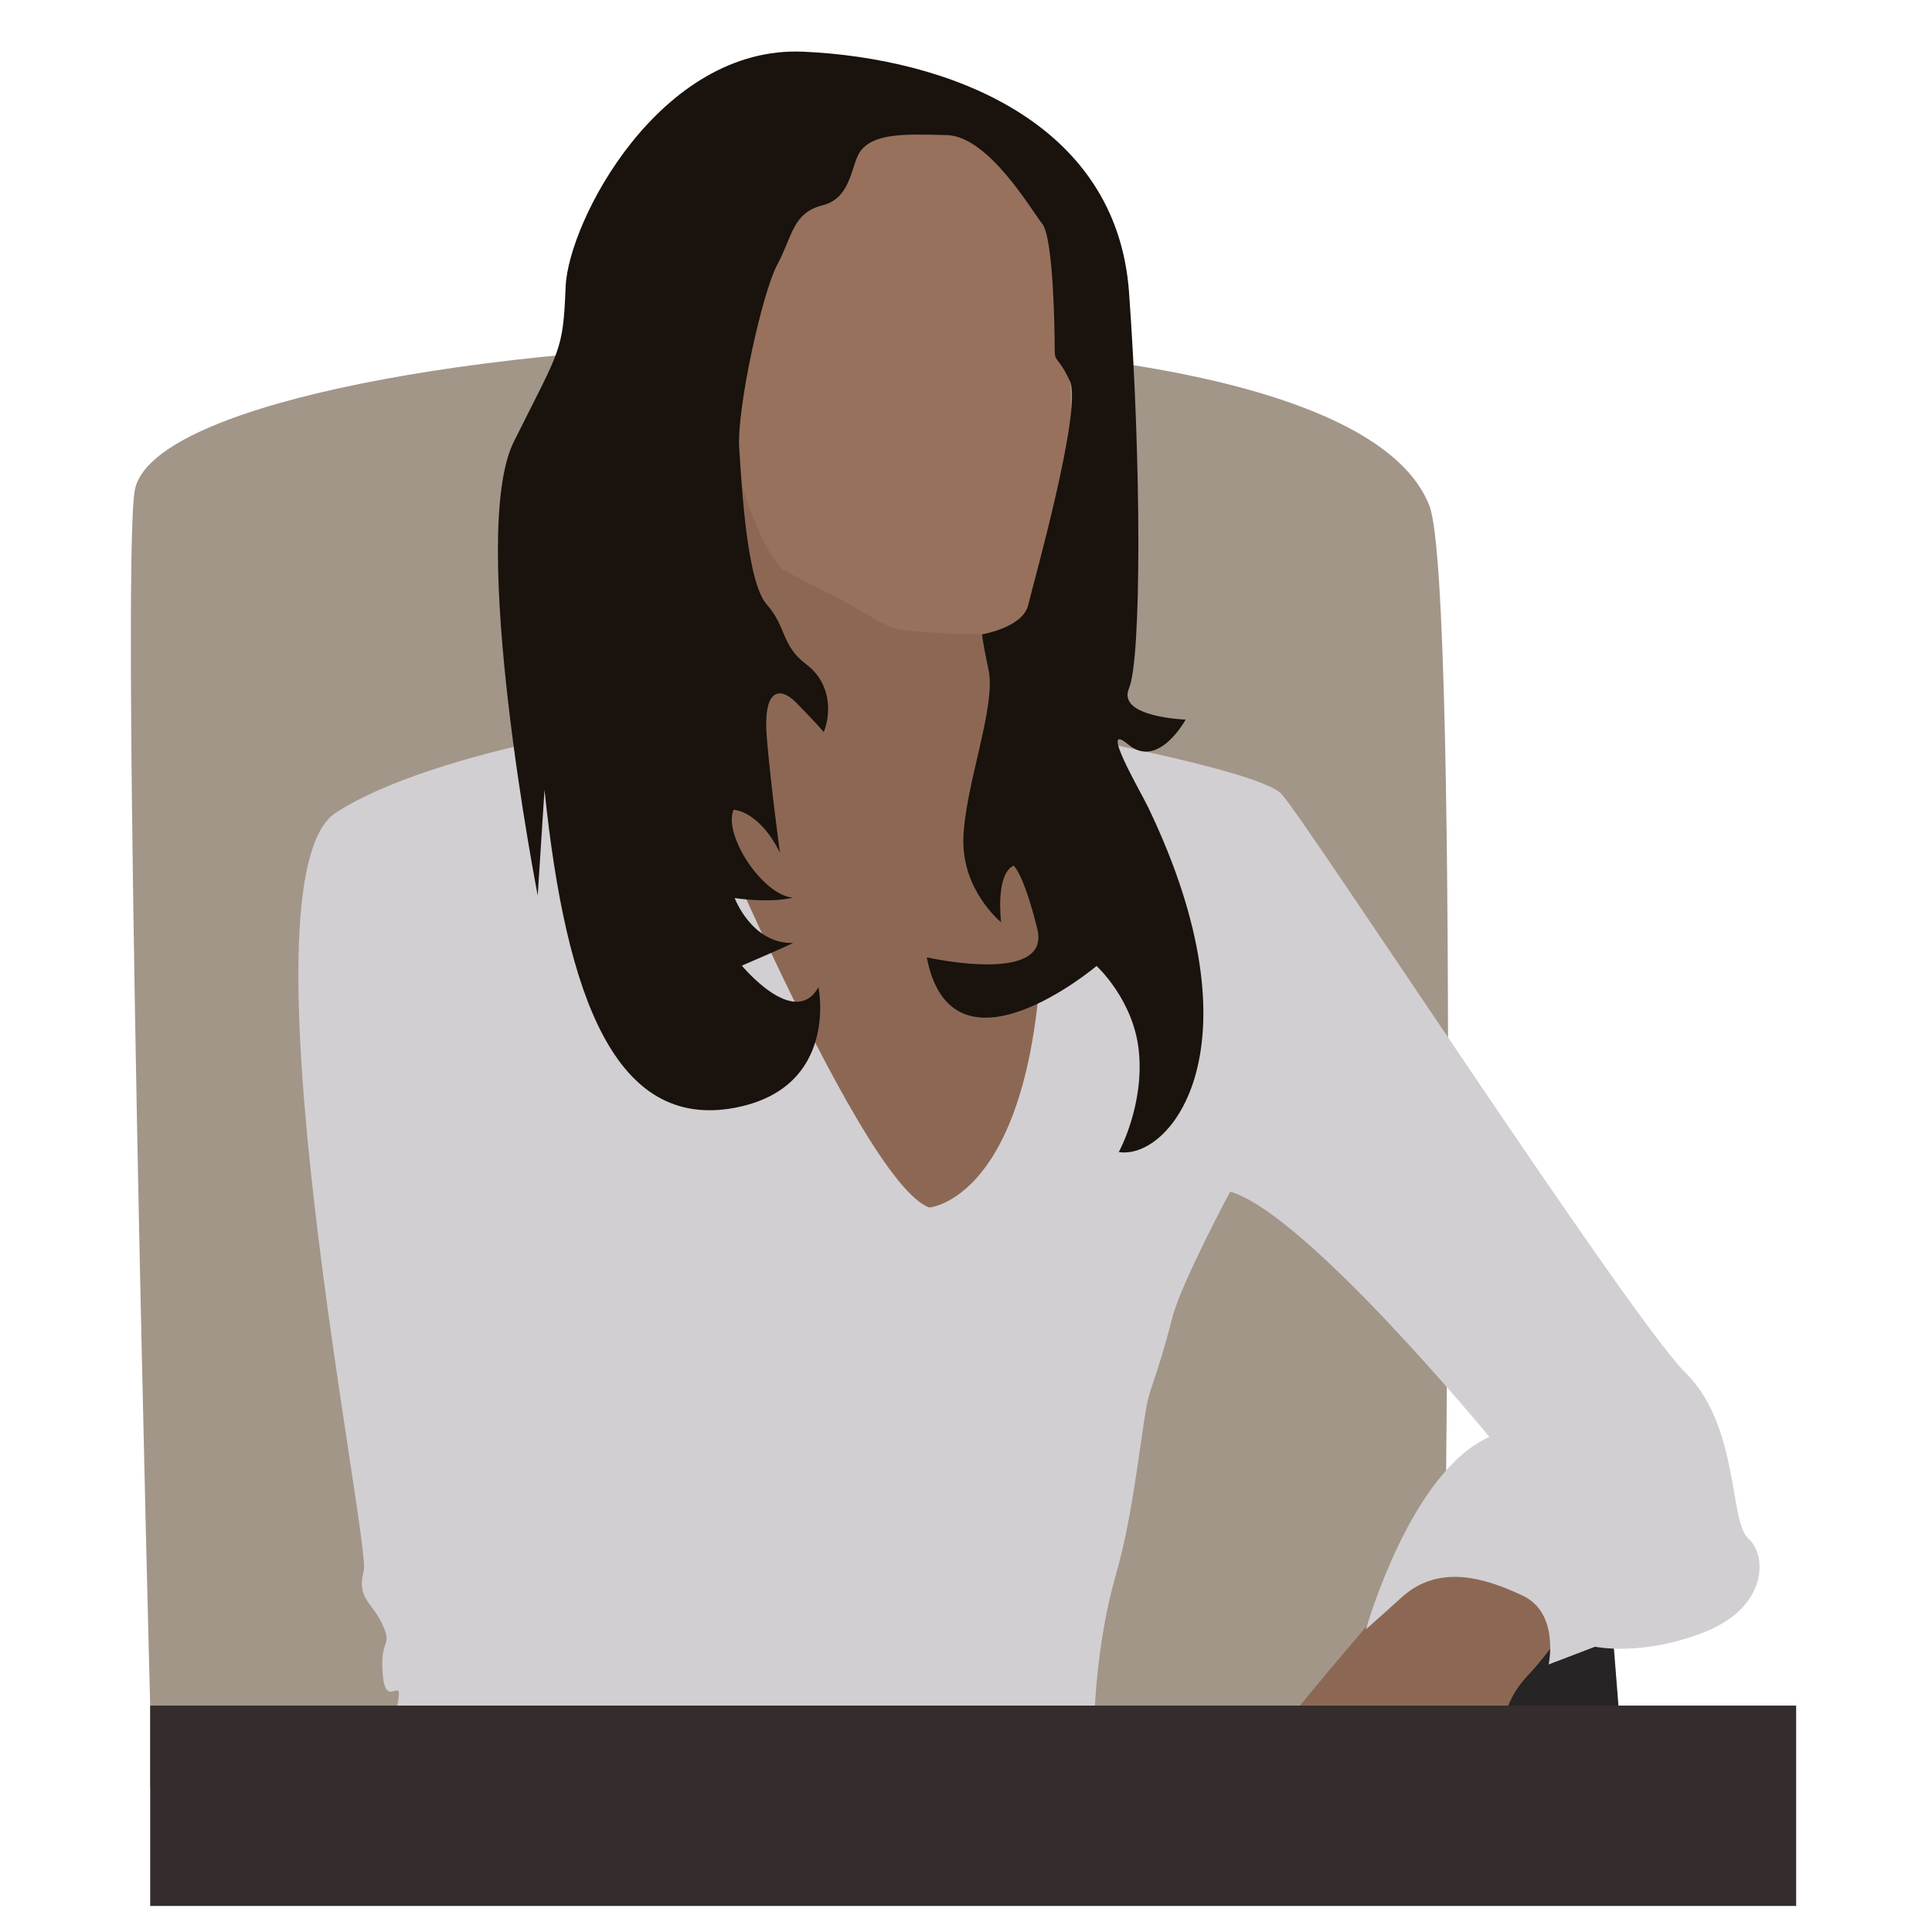 <?xml version="1.0" ?><svg style="enable-background:new 0 0 512 512;" version="1.1" viewBox="0 0 512 512" xml:space="preserve" xmlns="http://www.w3.org/2000/svg" xmlns:xlink="http://www.w3.org/1999/xlink"><style type="text/css">
	.st0{fill:#A29689;}
	.st1{fill:#262424;}
	.st2{fill:#8C6854;}
	.st3{fill:#D2CFD3;}
	.st4{fill:#97715C;}
	.st5{fill:#19120D;}
	.st6{fill:#352D2D;}
</style><g id="Слой_1"/><g id="Chiar"/><g id="neck"/><g id="shirt"/><g id="face"/><g id="hair"/><g id="table"><g><path class="st0" d="M39.8,452c0,0-8-305.2-4-322.5c10-43,317.5-61,343,4.5c8.5,21.8,3.5,333.5,3.5,333.5l-342.5,6V452"/><polygon class="st1" points="410.8,417.5 426.8,425.5 429.8,463.2 388.5,461.2   "/><polygon class="st2" points="192.3,124.3 182.6,205 187.5,272.7 239.2,346.7 293.3,305.4 293.3,234 280.3,188 280,148     269.3,135.3   "/><path class="st2" d="M375.3,415.7c0,0-32.7,37.7-33.7,40.3h57c0,0,0.6-6,6.3-12s11-14.3,11-14.3l-25.3-21.3L375.3,415.7z"/><path class="st3" d="M177,190.3c0,0,50,123,69.3,129.7c0,0,31-2.4,30-84.3l0-42c0,0,57.3,10.3,63.3,16.7    c6,6.3,92.7,139.3,107,153.3c14.3,14,11.7,39.7,16.7,44c5,4.3,5.3,18-11.3,24.7c-16.7,6.7-29.3,4-29.3,4l-12.3,4.7    c0,0,3-13.7-7-18.3c-10-4.7-22-8.3-31.7,0.3c-9.7,8.7-9.7,8.7-9.7,8.7s11.7-41.7,32.7-51c0,0-48.7-59.3-68.7-65    c0,0-13,24.3-15.3,33.3c-2.3,9-4,14-6,20s-3.7,30-9,48.3c-5.3,18.3-5.7,38.3-5.7,38.3L104,458c0,0,1.3-4.7,1.7-8.7    c0.3-4-3.7,3.3-4.3-6c-0.7-9.3,2.7-6.7,0-12.7c-2.7-6-7-7-5-14.3c2-7.3-34.3-183.7-7.3-201S177,190.3,177,190.3z"/><path class="st4" d="M264.1,168c-6.6,0.4-22.5-0.5-26.3-1.3s-13.8-7.5-16.8-8.8s-10-5-13.5-7s-12.5-21.8-12.5-32s-0.8-27.5,0-34    s9.8-27.5,15.3-31.8s12.8-7.3,13.3-12s19.8-10.3,25-9s28,12.3,30.8,35s0.1,22.7,2.4,26.3s2.6,18.3,1.1,27.3s-6.8,27.5-7.5,33    s-1.9,9.5-4.9,11.6S265.8,167.9,264.1,168z"/><path class="st5" d="M228.3,39.7c-2.9,3.4-2.3,12.7-10.3,14.7s-8,8.3-12,15.7s-10.8,38.3-10.1,48.7c0.7,10.3,2,35.4,7.3,41.4    S207,171,213.6,176c6.7,5,6.7,13,4.7,18c0,0-2.2-2.6-7.3-7.8c-4.7-4.7-8.8-3.1-7.8,9.1c1,12.3,3.5,30.7,3.5,30.7    c-5.6-11.3-12.3-11.4-12.3-11.4c-2.8,6.5,7.5,22.5,15.7,23.3c0,0-5.3,1.5-15.4,0.1c0,0,4.5,12.1,15.4,11.9c0.5,0-13.5,6-13.5,6    s14,17,20.3,5.7c0,0,5.6,26.8-22.3,32c-31.4,5.8-44.6-29-50.3-84.3l-1.8,28c0,0-18.7-95.7-6.3-120.3c12.3-24.7,13-23.7,13.7-41    s25-64,63-62.3s83,18.3,86.3,63.7c3.3,45.3,3.3,97.3,0,105c-3.3,7.7,15,8.3,15,8.3S307,204,299,197.3c-8-6.7,3.4,12.7,5.3,16.7    c30.5,63.5,5.9,93.5-7.8,91.3c0,0,6.8-12.4,5.3-26.8c-1.4-13.6-11.2-22.5-11.2-22.5s-38.3,32.3-45-2.3c0,0,33,7.5,29.3-7.5    c-3.7-15-6.3-16.8-6.3-16.8c-4.9,2.4-3.3,15-3.3,15s-10.3-8.3-10-22c0.3-13.7,8.7-35.1,6.7-44.7c-2-9.6-1.7-9.6-1.7-9.6    s10.8-1.8,12.2-7.8s14.5-52.1,11-59.4s-4-4.4-4-8.8c0-4.3-0.3-29-3.3-32.8S262,36.2,251,35.8C240,35.5,232,35.3,228.3,39.7z"/><rect class="st6" height="53.1" width="436.2" x="39.8" y="452"/></g></g></svg>